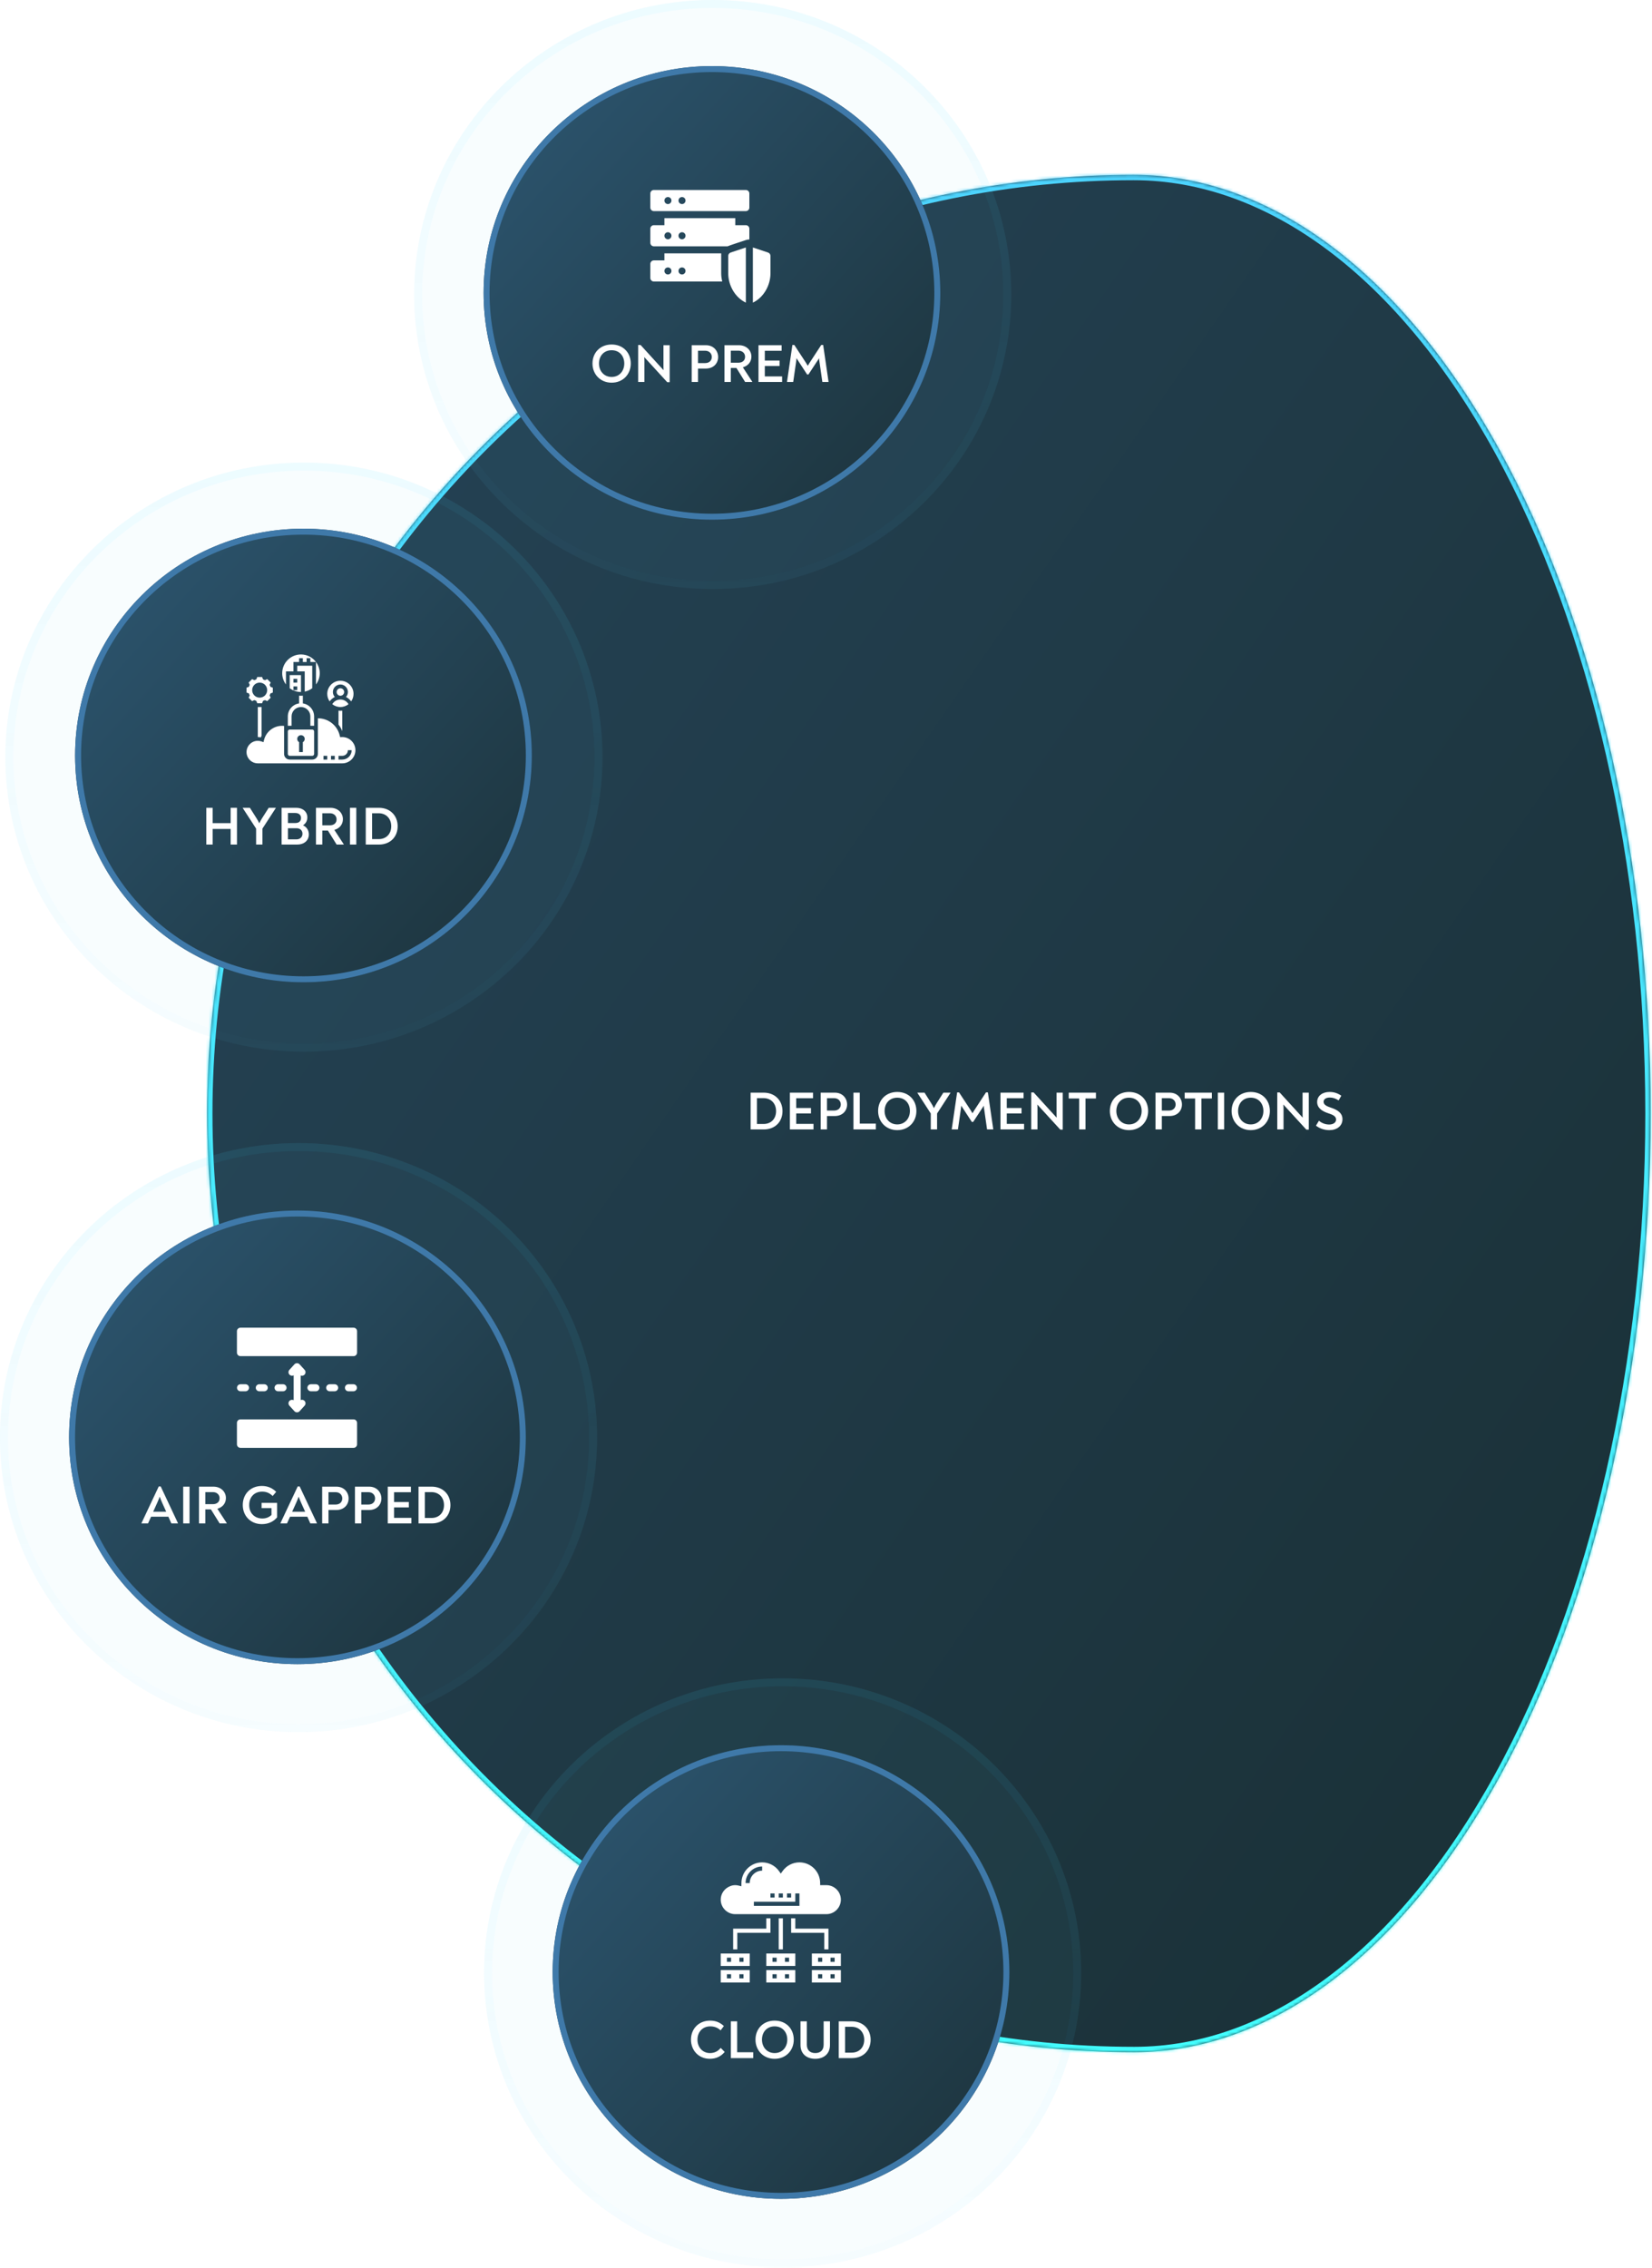 <svg width="550" height="755" viewBox="0 0 550 755" fill="none" xmlns="http://www.w3.org/2000/svg">
<g filter="url(#filter0_b_135_382)">
<mask id="path-1-inside-1_135_382" fill="white">
<path d="M159.362 591.671C217.254 650.276 295.772 683.2 377.644 683.2C423.24 683.2 466.968 650.276 499.209 591.671C531.45 533.066 549.563 453.581 549.563 370.701C549.563 287.821 531.45 208.336 499.209 149.731C466.968 91.126 423.02 58.202 377.424 58.202C295.553 58.202 217.254 91.126 159.362 149.731C101.47 208.336 68.947 287.821 68.947 370.701C68.947 453.581 101.47 533.066 159.362 591.671Z"/>
</mask>
<path d="M159.362 591.671C217.254 650.276 295.772 683.2 377.644 683.2C423.24 683.2 466.968 650.276 499.209 591.671C531.45 533.066 549.563 453.581 549.563 370.701C549.563 287.821 531.45 208.336 499.209 149.731C466.968 91.126 423.02 58.202 377.424 58.202C295.553 58.202 217.254 91.126 159.362 149.731C101.47 208.336 68.947 287.821 68.947 370.701C68.947 453.581 101.47 533.066 159.362 591.671Z" fill="url(#paint0_linear_135_382)"/>
<path d="M159.362 591.671L158.088 592.93L158.088 592.93L159.362 591.671ZM68.947 370.701L67.156 370.701L68.947 370.701ZM159.362 149.731L160.636 150.989L160.636 150.989L159.362 149.731ZM377.424 58.202L377.424 56.411L377.424 56.411L377.424 58.202ZM499.209 591.671L500.778 592.534L500.778 592.534L499.209 591.671ZM499.209 149.731L500.778 148.868L500.778 148.868L499.209 149.731ZM377.644 681.409C296.255 681.409 218.194 648.679 160.636 590.413L158.088 592.93C216.314 651.873 295.29 684.991 377.644 684.991V681.409ZM160.636 590.413C103.078 532.145 70.738 453.113 70.738 370.701L67.156 370.701C67.156 454.049 99.863 533.987 158.088 592.93L160.636 590.413ZM70.738 370.701C70.738 288.289 103.078 209.257 160.636 150.989L158.088 148.472C99.863 207.415 67.156 287.353 67.156 370.701L70.738 370.701ZM160.636 150.989C218.195 92.722 296.036 59.993 377.424 59.993L377.424 56.411C295.069 56.411 216.313 89.53 158.088 148.472L160.636 150.989ZM377.644 684.991C424.172 684.991 468.385 651.416 500.778 592.534L497.64 590.808C465.551 649.136 422.308 681.409 377.644 681.409V684.991ZM500.778 592.534C533.196 533.609 551.354 453.811 551.354 370.701H547.772C547.772 453.35 529.705 532.524 497.64 590.808L500.778 592.534ZM551.354 370.701C551.354 287.59 533.196 207.793 500.778 148.868L497.64 150.594C529.705 208.878 547.772 288.052 547.772 370.701H551.354ZM500.778 148.868C468.383 89.983 423.95 56.411 377.424 56.411L377.424 59.993C422.09 59.993 465.553 92.269 497.64 150.594L500.778 148.868Z" fill="url(#paint1_linear_135_382)" mask="url(#path-1-inside-1_135_382)"/>
</g>
<g opacity="0.1" filter="url(#filter1_b_135_382)">
<path d="M237.284 6.72027e-05C292.176 7.44009e-05 336.675 43.898 336.675 98.048C336.675 152.198 292.176 196.095 237.284 196.095C182.392 196.095 137.893 152.198 137.893 98.048C137.893 43.898 182.392 6.00045e-05 237.284 6.72027e-05Z" fill="#56CCF2" fill-opacity="0.44"/>
<path d="M237.284 1.325C291.461 1.325 335.35 44.646 335.35 98.048C335.35 151.449 291.461 194.771 237.284 194.771C183.107 194.77 139.218 151.449 139.218 98.048C139.218 44.646 183.107 1.325 237.284 1.325Z" stroke="url(#paint2_linear_135_382)" stroke-width="2.65"/>
</g>
<g filter="url(#filter2_b_135_382)">
<ellipse cx="237.027" cy="97.507" rx="76.027" ry="75.507" fill="url(#paint3_linear_135_382)"/>
<path d="M312.061 97.507C312.061 138.653 278.474 172.02 237.027 172.02C195.581 172.02 161.994 138.653 161.994 97.507C161.994 56.361 195.581 22.994 237.027 22.994C278.474 22.994 312.061 56.361 312.061 97.507Z" stroke="#3F79A9" stroke-width="1.987"/>
</g>
<g clip-path="url(#clip0_135_382)">
<path d="M217.686 70.281H248.311C248.959 70.281 249.483 69.757 249.483 69.109V64.422C249.483 63.774 248.959 63.25 248.311 63.25H217.686C217.038 63.25 216.514 63.774 216.514 64.422V69.109C216.514 69.757 217.038 70.281 217.686 70.281ZM227.061 65.594C227.708 65.594 228.233 66.118 228.233 66.766C228.233 67.413 227.708 67.938 227.061 67.938C226.414 67.938 225.889 67.413 225.889 66.766C225.889 66.118 226.414 65.594 227.061 65.594ZM222.374 65.594C223.021 65.594 223.545 66.118 223.545 66.766C223.545 67.413 223.021 67.938 222.374 67.938C221.726 67.938 221.202 67.413 221.202 66.766C221.202 66.118 221.726 65.594 222.374 65.594Z" fill="white"/>
<path d="M217.686 93.719H240.434C240.241 92.835 240.108 91.931 240.108 90.995V84.344H221.202V86.687H217.686C217.038 86.687 216.514 87.212 216.514 87.859V92.547C216.514 93.194 217.038 93.719 217.686 93.719ZM227.061 89.031C227.708 89.031 228.233 89.556 228.233 90.203C228.233 90.85 227.708 91.375 227.061 91.375C226.414 91.375 225.889 90.85 225.889 90.203C225.889 89.556 226.414 89.031 227.061 89.031ZM222.374 89.031C223.021 89.031 223.545 89.556 223.545 90.203C223.545 90.85 223.021 91.375 222.374 91.375C221.726 91.375 221.202 90.85 221.202 90.203C221.202 89.556 221.726 89.031 222.374 89.031Z" fill="white"/>
<path d="M217.686 82H242.231C243.078 81.629 246.165 80.651 248.371 79.9C248.73 79.781 249.104 79.72 249.483 79.72V76.141C249.483 75.493 248.959 74.969 248.311 74.969H244.795V72.625H221.202V74.969H217.686C217.038 74.969 216.514 75.493 216.514 76.141V80.828C216.514 81.476 217.038 82 217.686 82ZM227.061 79.656C226.414 79.656 225.889 79.132 225.889 78.484C225.889 77.837 226.414 77.312 227.061 77.312C227.708 77.312 228.233 77.837 228.233 78.484C228.233 79.132 227.708 79.656 227.061 79.656ZM222.374 77.312C223.021 77.312 223.545 77.837 223.545 78.484C223.545 79.132 223.021 79.656 222.374 79.656C221.726 79.656 221.202 79.132 221.202 78.484C221.202 77.837 221.726 77.312 222.374 77.312Z" fill="white"/>
<path d="M255.712 84.077L250.654 82.391V100.75C254.229 99.05 256.513 95.016 256.513 90.995V85.189C256.513 84.684 256.19 84.236 255.712 84.077V84.077Z" fill="white"/>
<path d="M242.451 85.189V90.995C242.451 95.016 244.735 99.05 248.311 100.75V82.391L243.252 84.077C242.774 84.236 242.451 84.684 242.451 85.189Z" fill="white"/>
</g>
<path d="M203.629 127.397C207.409 127.397 210.001 124.607 210.001 121.025C210.001 117.353 207.409 114.689 203.629 114.689C199.885 114.689 197.257 117.353 197.257 121.025C197.257 124.607 199.885 127.397 203.629 127.397ZM203.629 125.489C201.073 125.489 199.417 123.491 199.417 121.025C199.417 118.469 201.073 116.597 203.629 116.597C206.203 116.597 207.841 118.469 207.841 121.025C207.841 123.491 206.203 125.489 203.629 125.489ZM220.884 114.923V121.601C220.884 122.105 220.884 122.663 220.92 123.239C220.506 122.771 220.11 122.339 219.714 121.925L213.27 114.851H212.46V127.163H214.548V120.197C214.548 119.765 214.53 119.315 214.476 118.865C214.836 119.261 215.196 119.657 215.502 119.981L222.144 127.235H222.954V114.923H220.884ZM230.284 127.163H232.39V122.699H234.946C237.664 122.699 239.086 120.863 239.086 118.865C239.086 116.849 237.628 114.923 235 114.923H230.284V127.163ZM232.39 120.881V116.759H234.766C236.134 116.759 236.98 117.695 236.98 118.847C236.98 119.891 236.278 120.881 234.73 120.881H232.39ZM247.32 122.285C249.084 121.781 250.164 120.449 250.164 118.721C250.164 116.561 248.436 114.923 246.006 114.923H241.2V127.163H243.306V122.501H245.178L248.076 127.163H250.47V127.109L247.32 122.285ZM243.306 120.755V116.741H245.844C247.158 116.741 248.058 117.605 248.058 118.775C248.058 119.981 247.212 120.755 245.808 120.755H243.306ZM254.627 125.309V121.835H259.541V120.035H254.627V116.777H260.225V114.923H252.521V127.163H260.387V125.309H254.627ZM274.055 114.833H273.425L269.717 120.503C269.447 120.917 269.177 121.349 268.943 121.781C268.691 121.349 268.421 120.917 268.151 120.503L264.443 114.833H263.813L262.013 127.163H264.083L265.037 120.521C265.091 120.089 265.163 119.693 265.199 119.243C265.433 119.657 265.685 120.035 265.937 120.413L268.709 124.661H269.159L271.949 120.413C272.219 120.035 272.471 119.639 272.687 119.261C272.705 119.657 272.759 120.071 272.831 120.503L273.785 127.163H275.855L274.055 114.833Z" fill="white"/>
<g opacity="0.1" filter="url(#filter3_b_135_382)">
<path d="M101.181 154.011C156.073 154.011 200.572 197.908 200.572 252.059C200.572 306.209 156.073 350.106 101.181 350.106C46.289 350.106 1.791 306.209 1.791 252.058C1.791 197.908 46.289 154.011 101.181 154.011Z" fill="#56CCF2" fill-opacity="0.44"/>
<path d="M101.181 155.336C155.359 155.336 199.247 198.657 199.247 252.059C199.247 305.46 155.359 348.781 101.181 348.781C47.004 348.781 3.115 305.46 3.116 252.059C3.116 198.657 47.004 155.336 101.181 155.336Z" stroke="url(#paint4_linear_135_382)" stroke-width="2.65"/>
</g>
<g filter="url(#filter4_b_135_382)">
<ellipse cx="101.027" cy="251.507" rx="76.027" ry="75.507" fill="url(#paint5_linear_135_382)"/>
<path d="M176.061 251.507C176.061 292.653 142.474 326.02 101.027 326.02C59.581 326.02 25.994 292.653 25.994 251.507C25.994 210.361 59.581 176.994 101.027 176.994C142.474 176.994 176.061 210.361 176.061 251.507Z" stroke="#3F79A9" stroke-width="1.987"/>
</g>
<path d="M104.578 238.5C104.578 236.301 102.944 234.48 100.828 234.175V231.594C100.621 231.611 100.414 231.625 100.203 231.625C99.991 231.625 99.784 231.611 99.578 231.594V234.175C97.461 234.48 95.828 236.301 95.828 238.5V241.625H97.078V238.5C97.078 236.777 98.48 235.375 100.203 235.375C101.926 235.375 103.328 236.777 103.328 238.5V241.625H104.578V238.5Z" fill="white"/>
<path d="M112.702 236.588V241.216C113.213 241.869 113.638 242.598 113.952 243.394V236.588C113.747 236.612 113.538 236.625 113.327 236.625C113.116 236.625 112.908 236.612 112.702 236.588Z" fill="white"/>
<path d="M86.851 245.483C86.918 245.281 86.995 245.084 87.078 244.891V235.375H85.828V245.375C86.171 245.375 86.513 245.411 86.851 245.483Z" fill="white"/>
<path d="M113.953 245.375C113.919 245.375 113.886 245.378 113.853 245.38L113.24 245.409L113.121 244.905C112.321 241.501 109.322 239.125 105.828 239.125V243.5V244.125V251C105.828 252.034 104.986 252.875 103.953 252.875H96.453C95.419 252.875 94.578 252.034 94.578 251V244.125V243.5V241.667C94.371 241.646 94.163 241.625 93.953 241.625C91.063 241.625 88.568 243.588 87.886 246.399L87.723 247.07L87.071 246.841C86.663 246.698 86.245 246.625 85.828 246.625C83.76 246.625 82.078 248.307 82.078 250.375C82.078 252.443 83.76 254.125 85.828 254.125H113.953C116.365 254.125 118.328 252.163 118.328 249.75C118.328 247.338 116.365 245.375 113.953 245.375ZM108.953 252.875H107.703V251.625H108.953V252.875ZM111.453 252.875H110.203V251.625H111.453V252.875ZM113.953 252.875H112.703V251.625H113.953C114.986 251.625 115.828 250.784 115.828 249.75H117.078C117.078 251.473 115.676 252.875 113.953 252.875Z" fill="white"/>
<path d="M96.453 242.875C96.108 242.875 95.828 243.156 95.828 243.5V251C95.828 251.345 96.108 251.625 96.453 251.625H103.953C104.298 251.625 104.578 251.345 104.578 251V243.5C104.578 243.156 104.298 242.875 103.953 242.875H96.453ZM100.828 247.077V250.375H99.578V247.077C99.206 246.861 98.953 246.462 98.953 246C98.953 245.31 99.512 244.75 100.203 244.75C100.893 244.75 101.453 245.31 101.453 246C101.453 246.462 101.2 246.86 100.828 247.077Z" fill="white"/>
<path d="M113.328 231.625C114.018 231.625 114.578 231.066 114.578 230.375C114.578 229.685 114.018 229.125 113.328 229.125C112.637 229.125 112.078 229.685 112.078 230.375C112.078 231.066 112.637 231.625 113.328 231.625Z" fill="white"/>
<path d="M113.327 232.875C112.197 232.875 111.18 233.476 110.626 234.435C111.371 235.022 112.308 235.375 113.327 235.375C114.347 235.375 115.283 235.022 116.028 234.435C115.475 233.476 114.457 232.875 113.327 232.875Z" fill="white"/>
<path d="M111.474 232.037C111.077 231.595 110.828 231.016 110.828 230.375C110.828 228.996 111.949 227.875 113.328 227.875C114.707 227.875 115.828 228.996 115.828 230.375C115.828 231.016 115.579 231.595 115.182 232.037C115.874 232.36 116.466 232.868 116.909 233.506C117.408 232.796 117.703 231.933 117.703 231C117.703 228.588 115.74 226.625 113.328 226.625C110.916 226.625 108.953 228.588 108.953 231C108.953 231.933 109.249 232.796 109.748 233.506C110.191 232.868 110.783 232.361 111.474 232.037Z" fill="white"/>
<path d="M83.135 231.521L82.784 232.27L83.933 233.418L84.684 233.066L85.321 233.331L85.453 233.61L85.641 234.125H87.264L87.548 233.346L88.221 233.067L88.971 233.418L90.12 232.27L89.77 231.521L90.036 230.877L90.313 230.75L90.828 230.562V228.938L90.049 228.655L89.771 227.979L90.121 227.23L88.972 226.082L88.221 226.433L87.585 226.169L87.452 225.89L87.264 225.375H85.641L85.358 226.154L84.684 226.433L83.934 226.082L82.785 227.23L83.135 227.979L82.87 228.623L82.593 228.751L82.078 228.938V230.563L82.856 230.846L83.135 231.521ZM86.453 227.25C87.833 227.25 88.953 228.37 88.953 229.75C88.953 231.131 87.833 232.25 86.453 232.25C85.072 232.25 83.953 231.131 83.953 229.75C83.953 228.37 85.072 227.25 86.453 227.25Z" fill="white"/>
<path d="M95.203 223.5H97.703V220.375H99.578V219.125H100.828V220.375H102.078V219.125H103.328V220.375H105.191C104.049 218.861 102.241 217.875 100.203 217.875C96.756 217.875 93.953 220.679 93.953 224.125C93.953 225.526 94.421 226.816 95.203 227.859V223.5Z" fill="white"/>
<path d="M105.203 220.391V227.859C105.984 226.816 106.453 225.526 106.453 224.126C106.453 222.725 105.984 221.434 105.203 220.391V220.391Z" fill="white"/>
<path d="M103.953 229.113V221.625H98.953V223.5H101.453V230.249C102.378 230.061 103.225 229.662 103.953 229.113Z" fill="white"/>
<path d="M96.453 229.113C97.499 229.901 98.795 230.375 100.203 230.375V224.75H96.453V229.113ZM97.703 226H98.953V227.25H97.703V226ZM97.703 228.5H98.953V229.75H97.703V228.5Z" fill="white"/>
<path d="M68.687 281.163H70.793V275.961H76.787V281.163H78.893V268.923H76.787V274.035H70.793V268.923H68.687V281.163ZM89.463 268.923L87.249 272.397C86.907 272.937 86.619 273.459 86.331 274.089C86.043 273.477 85.755 272.973 85.395 272.397L83.199 268.923H80.805V268.977L85.269 275.853V281.163H87.375V275.853L91.839 268.977V268.923H89.463ZM100.882 274.755C101.764 274.197 102.322 273.297 102.322 272.127C102.322 270.219 100.792 268.923 98.65 268.923H93.754V281.163H98.992C101.224 281.163 102.826 279.813 102.826 277.779C102.826 276.375 102.052 275.277 100.882 274.755ZM95.859 270.651H98.29C99.442 270.651 100.216 271.263 100.216 272.289C100.216 273.369 99.549 273.999 98.326 273.999H95.859V270.651ZM98.65 279.435H95.859V275.727H98.722C99.909 275.727 100.702 276.447 100.702 277.563C100.702 278.715 99.874 279.435 98.65 279.435ZM111.317 276.285C113.081 275.781 114.161 274.449 114.161 272.721C114.161 270.561 112.433 268.923 110.003 268.923H105.197V281.163H107.303V276.501H109.175L112.073 281.163H114.467V281.109L111.317 276.285ZM107.303 274.755V270.741H109.841C111.155 270.741 112.055 271.605 112.055 272.775C112.055 273.981 111.209 274.755 109.805 274.755H107.303ZM116.517 281.163H118.623V268.923H116.517V281.163ZM121.773 281.163H126.165C129.927 281.163 132.393 278.607 132.393 275.061C132.393 271.497 129.855 268.923 126.147 268.923H121.773V281.163ZM123.879 279.345V270.741H126.057C128.631 270.741 130.251 272.577 130.251 275.061C130.251 277.545 128.667 279.345 126.075 279.345H123.879Z" fill="white"/>
<g opacity="0.1" filter="url(#filter5_b_135_382)">
<path d="M99.391 380.551C154.283 380.551 198.782 424.448 198.782 478.598C198.782 532.749 154.283 576.646 99.391 576.646C44.499 576.646 5.75646e-06 532.749 1.28574e-05 478.598C1.99584e-05 424.448 44.499 380.551 99.391 380.551Z" fill="#56CCF2" fill-opacity="0.44"/>
<path d="M99.391 381.876C153.568 381.876 197.457 425.197 197.457 478.598C197.457 532 153.568 575.321 99.391 575.321C45.214 575.321 1.325 532 1.325 478.598C1.325 425.197 45.214 381.876 99.391 381.876Z" stroke="url(#paint6_linear_135_382)" stroke-width="2.65"/>
</g>
<g filter="url(#filter6_b_135_382)">
<ellipse cx="99.027" cy="478.507" rx="76.027" ry="75.507" fill="url(#paint7_linear_135_382)"/>
<path d="M174.061 478.507C174.061 519.653 140.474 553.02 99.027 553.02C57.581 553.02 23.994 519.653 23.994 478.507C23.994 437.361 57.581 403.994 99.027 403.994C140.474 403.994 174.061 437.361 174.061 478.507Z" stroke="#3F79A9" stroke-width="1.987"/>
</g>
<g clip-path="url(#clip1_135_382)">
<path d="M117.667 463.172H116.015C115.368 463.172 114.843 462.647 114.843 462C114.843 461.353 115.368 460.828 116.015 460.828H117.667C118.314 460.828 118.839 461.353 118.839 462C118.839 462.647 118.314 463.172 117.667 463.172Z" fill="white"/>
<path d="M111.417 463.172H109.766C109.118 463.172 108.594 462.647 108.594 462C108.594 461.353 109.118 460.828 109.766 460.828H111.417C112.065 460.828 112.589 461.353 112.589 462C112.589 462.647 112.065 463.172 111.417 463.172Z" fill="white"/>
<path d="M105.167 463.172H103.516C102.868 463.172 102.344 462.647 102.344 462C102.344 461.353 102.868 460.828 103.516 460.828H105.167C105.815 460.828 106.339 461.353 106.339 462C106.339 462.647 105.815 463.172 105.167 463.172Z" fill="white"/>
<path d="M81.73 463.172H80.078C79.431 463.172 78.906 462.647 78.906 462C78.906 461.353 79.431 460.828 80.078 460.828H81.73C82.377 460.828 82.902 461.353 82.902 462C82.902 462.647 82.377 463.172 81.73 463.172Z" fill="white"/>
<path d="M87.98 463.172H86.328C85.681 463.172 85.156 462.647 85.156 462C85.156 461.353 85.681 460.828 86.328 460.828H87.98C88.627 460.828 89.152 461.353 89.152 462C89.152 462.647 88.627 463.172 87.98 463.172V463.172Z" fill="white"/>
<path d="M94.229 463.172H92.578C91.93 463.172 91.406 462.647 91.406 462C91.406 461.353 91.93 460.828 92.578 460.828H94.229C94.877 460.828 95.401 461.353 95.401 462C95.401 462.647 94.877 463.172 94.229 463.172Z" fill="white"/>
<path d="M100.112 466.087V457.913C100.523 458.075 100.99 457.998 101.329 457.693C101.809 457.259 101.845 456.518 101.411 456.038L99.751 454.202C99.528 453.957 99.213 453.817 98.882 453.817C98.55 453.817 98.235 453.957 98.013 454.202L96.352 456.038C95.918 456.518 95.954 457.259 96.434 457.693C96.81 458.033 97.345 458.083 97.768 457.859V466.141C97.345 465.918 96.81 465.967 96.434 466.307C95.955 466.741 95.918 467.482 96.352 467.962L98.013 469.798C98.235 470.043 98.55 470.184 98.882 470.184C99.213 470.184 99.528 470.043 99.751 469.798L101.411 467.962C101.846 467.482 101.809 466.741 101.329 466.307C100.987 465.998 100.514 465.929 100.112 466.087Z" fill="white"/>
<path d="M117.71 451.474H80.054C79.407 451.474 78.882 450.949 78.882 450.302V443.172C78.882 442.525 79.407 442 80.054 442H117.71C118.358 442 118.882 442.525 118.882 443.172V450.302C118.882 450.949 118.358 451.474 117.71 451.474Z" fill="white"/>
<path d="M117.71 482H80.054C79.407 482 78.882 481.476 78.882 480.828V473.698C78.882 473.051 79.407 472.526 80.054 472.526H117.71C118.358 472.526 118.882 473.051 118.882 473.698V480.828C118.882 481.476 118.358 482 117.71 482Z" fill="white"/>
</g>
<path d="M53.501 494.851H52.853L47.075 507.127V507.163H49.289L50.297 504.931H56.057L57.047 507.163H59.261V507.109L53.501 494.851ZM53.177 498.253C53.447 499.045 53.717 499.675 54.005 500.323L55.337 503.275H50.999L52.331 500.323C52.619 499.657 52.889 499.045 53.177 498.253ZM60.994 507.163H63.1V494.923H60.994V507.163ZM72.37 502.285C74.134 501.781 75.214 500.449 75.214 498.721C75.214 496.561 73.486 494.923 71.056 494.923H66.25V507.163H68.356V502.501H70.228L73.126 507.163H75.52V507.109L72.37 502.285ZM68.356 500.755V496.741H70.894C72.208 496.741 73.108 497.605 73.108 498.775C73.108 499.981 72.262 500.755 70.858 500.755H68.356ZM87.088 500.323V502.069H90.382V504.337C89.608 505.111 88.564 505.525 87.358 505.525C84.748 505.525 82.966 503.725 82.966 501.043C82.966 498.433 84.64 496.579 87.286 496.579C88.708 496.579 89.788 497.065 90.778 498.037L91.948 496.651C90.742 495.445 89.194 494.689 87.214 494.689C83.308 494.689 80.824 497.479 80.824 501.025C80.824 504.661 83.416 507.397 87.178 507.397C89.302 507.397 91.03 506.605 92.254 505.147V500.323H87.088ZM99.766 494.851H99.118L93.34 507.127V507.163H95.554L96.562 504.931H102.322L103.312 507.163H105.526V507.109L99.766 494.851ZM99.442 498.253C99.712 499.045 99.982 499.675 100.27 500.323L101.602 503.275H97.264L98.596 500.323C98.884 499.657 99.154 499.045 99.442 498.253ZM107.26 507.163H109.366V502.699H111.922C114.64 502.699 116.062 500.863 116.062 498.865C116.062 496.849 114.604 494.923 111.976 494.923H107.26V507.163ZM109.366 500.881V496.759H111.742C113.11 496.759 113.956 497.695 113.956 498.847C113.956 499.891 113.254 500.881 111.706 500.881H109.366ZM118.176 507.163H120.282V502.699H122.838C125.556 502.699 126.978 500.863 126.978 498.865C126.978 496.849 125.52 494.923 122.892 494.923H118.176V507.163ZM120.282 500.881V496.759H122.658C124.026 496.759 124.872 497.695 124.872 498.847C124.872 499.891 124.17 500.881 122.622 500.881H120.282ZM131.198 505.309V501.835H136.112V500.035H131.198V496.777H136.796V494.923H129.092V507.163H136.958V505.309H131.198ZM139.34 507.163H143.732C147.494 507.163 149.96 504.607 149.96 501.061C149.96 497.497 147.422 494.923 143.714 494.923H139.34V507.163ZM141.446 505.345V496.741H143.624C146.198 496.741 147.818 498.577 147.818 501.061C147.818 503.545 146.234 505.345 143.642 505.345H141.446Z" fill="white"/>
<g opacity="0.1" filter="url(#filter7_b_135_382)">
<path d="M260.565 558.738C315.457 558.738 359.956 602.635 359.956 656.785C359.956 710.936 315.457 754.833 260.565 754.833C205.673 754.833 161.174 710.936 161.174 656.785C161.174 602.635 205.673 558.738 260.565 558.738Z" fill="#56CCF2" fill-opacity="0.44"/>
<path d="M260.565 560.063C314.742 560.063 358.631 603.384 358.631 656.785C358.631 710.187 314.742 753.508 260.565 753.508C206.388 753.508 162.499 710.187 162.499 656.785C162.499 603.384 206.388 560.063 260.565 560.063Z" stroke="url(#paint8_linear_135_382)" stroke-width="2.65"/>
</g>
<g filter="url(#filter8_b_135_382)">
<ellipse cx="260.027" cy="656.507" rx="76.027" ry="75.507" fill="url(#paint9_linear_135_382)"/>
<path d="M335.061 656.507C335.061 697.653 301.474 731.02 260.027 731.02C218.581 731.02 184.994 697.653 184.994 656.507C184.994 615.361 218.581 581.994 260.027 581.994C301.474 581.994 335.061 615.361 335.061 656.507Z" stroke="#3F79A9" stroke-width="1.987"/>
</g>
<g clip-path="url(#clip2_135_382)">
<path d="M275.811 648.966V642.069H264.777V638.621H263.397V643.449H274.432V648.966H275.811Z" fill="white"/>
<path d="M244.777 637.242H275.122C277.784 637.242 279.949 635.076 279.949 632.414C279.949 629.752 277.784 627.587 275.122 627.587H273.053V626.897C273.053 623.094 269.959 620.001 266.156 620.001C263.917 620.001 261.809 621.099 260.515 622.938L259.951 623.741L259.387 622.938C258.094 621.099 255.984 620.001 253.743 620.001C249.94 620.001 246.846 623.094 246.846 626.897L246.822 627.962L245.982 627.745C245.571 627.639 245.169 627.587 244.775 627.587C244.255 627.587 243.746 627.679 243.238 627.865C241.211 628.606 239.921 630.42 239.95 632.485C239.988 635.108 242.153 637.242 244.777 637.242V637.242ZM262.018 630.345H263.398V631.725H262.018V630.345ZM259.26 630.345H260.639V631.725H259.26V630.345ZM256.501 630.345H257.881V631.725H256.501V630.345ZM264.777 633.104V630.345H266.156V634.483H250.984V633.104H264.777ZM253.743 621.38V622.759C251.461 622.759 249.605 624.615 249.605 626.897H248.225C248.225 623.855 250.701 621.38 253.743 621.38Z" fill="white"/>
<path d="M244.087 642.069V648.966H245.466V643.449H256.501V638.621H255.121V642.069H244.087Z" fill="white"/>
<path d="M255.122 660H264.777V655.862H255.122V660ZM261.329 657.242H262.708V658.621H261.329V657.242ZM257.191 657.242H258.57V658.621H257.191V657.242Z" fill="white"/>
<path d="M255.122 654.483H264.777V650.345H255.122V654.483ZM261.329 651.725H262.708V653.104H261.329V651.725ZM257.191 651.725H258.57V653.104H257.191V651.725Z" fill="white"/>
<path d="M239.95 660H249.605V655.862H239.95V660ZM246.157 657.242H247.536V658.621H246.157V657.242ZM242.019 657.242H243.398V658.621H242.019V657.242Z" fill="white"/>
<path d="M239.95 654.483H249.605V650.345H239.95V654.483ZM246.157 651.725H247.536V653.104H246.157V651.725ZM242.019 651.725H243.398V653.104H242.019V651.725Z" fill="white"/>
<path d="M259.26 638.621H260.639V648.966H259.26V638.621Z" fill="white"/>
<path d="M270.294 654.483H279.949V650.345H270.294V654.483ZM276.501 651.725H277.88V653.104H276.501V651.725ZM272.363 651.725H273.742V653.104H272.363V651.725Z" fill="white"/>
<path d="M270.294 660H279.949V655.862H270.294V660ZM276.501 657.242H277.88V658.621H276.501V657.242ZM272.363 657.242H273.742V658.621H272.363V657.242Z" fill="white"/>
</g>
<path d="M236.344 685.397C238.432 685.397 240.088 684.551 241.276 683.111L239.944 681.761C239.134 682.805 237.946 683.489 236.38 683.489C233.896 683.489 232.204 681.545 232.204 679.025C232.204 676.451 233.932 674.597 236.452 674.597C237.946 674.597 239.026 675.101 239.908 675.929L241.006 674.489C239.656 673.247 238.252 672.689 236.398 672.689C232.69 672.689 230.044 675.353 230.044 679.025C230.044 682.553 232.564 685.397 236.344 685.397ZM243.313 685.163H250.765V683.219H245.419V672.923H243.313V685.163ZM257.896 685.397C261.676 685.397 264.268 682.607 264.268 679.025C264.268 675.353 261.676 672.689 257.896 672.689C254.152 672.689 251.524 675.353 251.524 679.025C251.524 682.607 254.152 685.397 257.896 685.397ZM257.896 683.489C255.34 683.489 253.684 681.491 253.684 679.025C253.684 676.469 255.34 674.597 257.896 674.597C260.47 674.597 262.108 676.469 262.108 679.025C262.108 681.491 260.47 683.489 257.896 683.489ZM271.425 685.397C274.251 685.397 276.321 683.759 276.321 680.825V672.923H274.215V680.681C274.215 682.571 273.099 683.489 271.425 683.489C269.751 683.489 268.617 682.571 268.617 680.681V672.923H266.511V680.825C266.511 683.759 268.581 685.397 271.425 685.397ZM279.243 685.163H283.635C287.397 685.163 289.863 682.607 289.863 679.061C289.863 675.497 287.325 672.923 283.617 672.923H279.243V685.163ZM281.349 683.345V674.741H283.527C286.101 674.741 287.721 676.577 287.721 679.061C287.721 681.545 286.137 683.345 283.545 683.345H281.349Z" fill="white"/>
<path d="M249.898 376H254.29C258.052 376 260.518 373.444 260.518 369.898C260.518 366.334 257.98 363.76 254.272 363.76H249.898V376ZM252.004 374.182V365.578H254.182C256.756 365.578 258.376 367.414 258.376 369.898C258.376 372.382 256.792 374.182 254.2 374.182H252.004ZM265.082 374.146V370.672H269.996V368.872H265.082V365.614H270.68V363.76H262.976V376H270.842V374.146H265.082ZM273.224 376H275.33V371.536H277.886C280.604 371.536 282.026 369.7 282.026 367.702C282.026 365.686 280.568 363.76 277.94 363.76H273.224V376ZM275.33 369.718V365.596H277.706C279.074 365.596 279.92 366.532 279.92 367.684C279.92 368.728 279.218 369.718 277.67 369.718H275.33ZM284.14 376H291.592V374.056H286.246V363.76H284.14V376ZM298.723 376.234C302.503 376.234 305.095 373.444 305.095 369.862C305.095 366.19 302.503 363.526 298.723 363.526C294.979 363.526 292.351 366.19 292.351 369.862C292.351 373.444 294.979 376.234 298.723 376.234ZM298.723 374.326C296.167 374.326 294.511 372.328 294.511 369.862C294.511 367.306 296.167 365.434 298.723 365.434C301.297 365.434 302.935 367.306 302.935 369.862C302.935 372.328 301.297 374.326 298.723 374.326ZM314.074 363.76L311.86 367.234C311.518 367.774 311.23 368.296 310.942 368.926C310.654 368.314 310.366 367.81 310.006 367.234L307.81 363.76H305.416V363.814L309.88 370.69V376H311.986V370.69L316.45 363.814V363.76H314.074ZM328.895 363.67H328.265L324.557 369.34C324.287 369.754 324.017 370.186 323.783 370.618C323.531 370.186 323.261 369.754 322.991 369.34L319.283 363.67H318.653L316.853 376H318.923L319.877 369.358C319.931 368.926 320.003 368.53 320.039 368.08C320.273 368.494 320.525 368.872 320.777 369.25L323.549 373.498H323.999L326.789 369.25C327.059 368.872 327.311 368.476 327.527 368.098C327.545 368.494 327.599 368.908 327.671 369.34L328.625 376H330.695L328.895 363.67ZM335.184 374.146V370.672H340.098V368.872H335.184V365.614H340.782V363.76H333.078V376H340.944V374.146H335.184ZM351.75 363.76V370.438C351.75 370.942 351.75 371.5 351.786 372.076C351.372 371.608 350.976 371.176 350.58 370.762L344.136 363.688H343.326V376H345.414V369.034C345.414 368.602 345.396 368.152 345.342 367.702C345.702 368.098 346.062 368.494 346.368 368.818L353.01 376.072H353.82V363.76H351.75ZM364.868 363.76H355.814V365.704H359.288V376H361.394V365.704H364.868V363.76ZM375.874 376.234C379.654 376.234 382.246 373.444 382.246 369.862C382.246 366.19 379.654 363.526 375.874 363.526C372.13 363.526 369.502 366.19 369.502 369.862C369.502 373.444 372.13 376.234 375.874 376.234ZM375.874 374.326C373.318 374.326 371.662 372.328 371.662 369.862C371.662 367.306 373.318 365.434 375.874 365.434C378.448 365.434 380.086 367.306 380.086 369.862C380.086 372.328 378.448 374.326 375.874 374.326ZM384.705 376H386.811V371.536H389.367C392.085 371.536 393.507 369.7 393.507 367.702C393.507 365.686 392.049 363.76 389.421 363.76H384.705V376ZM386.811 369.718V365.596H389.187C390.555 365.596 391.401 366.532 391.401 367.684C391.401 368.728 390.699 369.718 389.151 369.718H386.811ZM403.47 363.76H394.416V365.704H397.89V376H399.996V365.704H403.47V363.76ZM405.447 376H407.553V363.76H405.447V376ZM416.409 376.234C420.189 376.234 422.781 373.444 422.781 369.862C422.781 366.19 420.189 363.526 416.409 363.526C412.665 363.526 410.037 366.19 410.037 369.862C410.037 373.444 412.665 376.234 416.409 376.234ZM416.409 374.326C413.853 374.326 412.197 372.328 412.197 369.862C412.197 367.306 413.853 365.434 416.409 365.434C418.983 365.434 420.621 367.306 420.621 369.862C420.621 372.328 418.983 374.326 416.409 374.326ZM433.664 363.76V370.438C433.664 370.942 433.664 371.5 433.7 372.076C433.286 371.608 432.89 371.176 432.494 370.762L426.05 363.688H425.24V376H427.328V369.034C427.328 368.602 427.31 368.152 427.256 367.702C427.616 368.098 427.976 368.494 428.282 368.818L434.924 376.072H435.734V363.76H433.664ZM442.606 376.234C445.036 376.234 446.944 374.884 446.944 372.598C446.944 370.51 445.288 369.484 443.182 368.782C441.904 368.35 440.662 367.882 440.662 366.784C440.662 365.848 441.616 365.38 442.714 365.38C443.722 365.38 444.622 365.668 445.666 366.334L446.566 364.768C445.234 363.868 444.028 363.526 442.606 363.526C440.392 363.526 438.52 364.732 438.52 366.874C438.52 368.818 440.122 369.934 442.174 370.6C443.56 371.05 444.82 371.536 444.82 372.706C444.82 373.786 443.758 374.362 442.534 374.362C441.256 374.362 440.032 373.894 439.114 373.102L438.124 374.74C439.33 375.694 440.932 376.234 442.606 376.234Z" fill="white"/>
<defs>
<filter id="filter0_b_135_382" x="-7.087" y="-17.832" width="632.684" height="777.066" filterUnits="userSpaceOnUse" color-interpolation-filters="sRGB">
<feFlood flood-opacity="0" result="BackgroundImageFix"/>
<feGaussianBlur in="BackgroundImage" stdDeviation="38.017"/>
<feComposite in2="SourceAlpha" operator="in" result="effect1_backgroundBlur_135_382"/>
<feBlend mode="normal" in="SourceGraphic" in2="effect1_backgroundBlur_135_382" result="shape"/>
</filter>
<filter id="filter1_b_135_382" x="124.643" y="-13.25" width="225.281" height="222.595" filterUnits="userSpaceOnUse" color-interpolation-filters="sRGB">
<feFlood flood-opacity="0" result="BackgroundImageFix"/>
<feGaussianBlur in="BackgroundImage" stdDeviation="6.625"/>
<feComposite in2="SourceAlpha" operator="in" result="effect1_backgroundBlur_135_382"/>
<feBlend mode="normal" in="SourceGraphic" in2="effect1_backgroundBlur_135_382" result="shape"/>
</filter>
<filter id="filter2_b_135_382" x="141.301" y="2.301" width="191.453" height="190.412" filterUnits="userSpaceOnUse" color-interpolation-filters="sRGB">
<feFlood flood-opacity="0" result="BackgroundImageFix"/>
<feGaussianBlur in="BackgroundImage" stdDeviation="9.85"/>
<feComposite in2="SourceAlpha" operator="in" result="effect1_backgroundBlur_135_382"/>
<feBlend mode="normal" in="SourceGraphic" in2="effect1_backgroundBlur_135_382" result="shape"/>
</filter>
<filter id="filter3_b_135_382" x="-11.459" y="140.761" width="225.281" height="222.595" filterUnits="userSpaceOnUse" color-interpolation-filters="sRGB">
<feFlood flood-opacity="0" result="BackgroundImageFix"/>
<feGaussianBlur in="BackgroundImage" stdDeviation="6.625"/>
<feComposite in2="SourceAlpha" operator="in" result="effect1_backgroundBlur_135_382"/>
<feBlend mode="normal" in="SourceGraphic" in2="effect1_backgroundBlur_135_382" result="shape"/>
</filter>
<filter id="filter4_b_135_382" x="5.301" y="156.301" width="191.453" height="190.412" filterUnits="userSpaceOnUse" color-interpolation-filters="sRGB">
<feFlood flood-opacity="0" result="BackgroundImageFix"/>
<feGaussianBlur in="BackgroundImage" stdDeviation="9.85"/>
<feComposite in2="SourceAlpha" operator="in" result="effect1_backgroundBlur_135_382"/>
<feBlend mode="normal" in="SourceGraphic" in2="effect1_backgroundBlur_135_382" result="shape"/>
</filter>
<filter id="filter5_b_135_382" x="-13.25" y="367.301" width="225.281" height="222.595" filterUnits="userSpaceOnUse" color-interpolation-filters="sRGB">
<feFlood flood-opacity="0" result="BackgroundImageFix"/>
<feGaussianBlur in="BackgroundImage" stdDeviation="6.625"/>
<feComposite in2="SourceAlpha" operator="in" result="effect1_backgroundBlur_135_382"/>
<feBlend mode="normal" in="SourceGraphic" in2="effect1_backgroundBlur_135_382" result="shape"/>
</filter>
<filter id="filter6_b_135_382" x="3.301" y="383.301" width="191.453" height="190.412" filterUnits="userSpaceOnUse" color-interpolation-filters="sRGB">
<feFlood flood-opacity="0" result="BackgroundImageFix"/>
<feGaussianBlur in="BackgroundImage" stdDeviation="9.85"/>
<feComposite in2="SourceAlpha" operator="in" result="effect1_backgroundBlur_135_382"/>
<feBlend mode="normal" in="SourceGraphic" in2="effect1_backgroundBlur_135_382" result="shape"/>
</filter>
<filter id="filter7_b_135_382" x="147.925" y="545.488" width="225.281" height="222.595" filterUnits="userSpaceOnUse" color-interpolation-filters="sRGB">
<feFlood flood-opacity="0" result="BackgroundImageFix"/>
<feGaussianBlur in="BackgroundImage" stdDeviation="6.625"/>
<feComposite in2="SourceAlpha" operator="in" result="effect1_backgroundBlur_135_382"/>
<feBlend mode="normal" in="SourceGraphic" in2="effect1_backgroundBlur_135_382" result="shape"/>
</filter>
<filter id="filter8_b_135_382" x="164.301" y="561.301" width="191.453" height="190.412" filterUnits="userSpaceOnUse" color-interpolation-filters="sRGB">
<feFlood flood-opacity="0" result="BackgroundImageFix"/>
<feGaussianBlur in="BackgroundImage" stdDeviation="9.85"/>
<feComposite in2="SourceAlpha" operator="in" result="effect1_backgroundBlur_135_382"/>
<feBlend mode="normal" in="SourceGraphic" in2="effect1_backgroundBlur_135_382" result="shape"/>
</filter>
<linearGradient id="paint0_linear_135_382" x1="68.947" y1="120.702" x2="657.13" y2="527.777" gradientUnits="userSpaceOnUse">
<stop stop-color="#254356"/>
<stop offset="1" stop-color="#192F34"/>
</linearGradient>
<linearGradient id="paint1_linear_135_382" x1="309.255" y1="58.202" x2="309.255" y2="683.2" gradientUnits="userSpaceOnUse">
<stop stop-color="#4CD4FF"/>
<stop offset="1" stop-color="#42FFFF"/>
</linearGradient>
<linearGradient id="paint2_linear_135_382" x1="238.148" y1="-15.347" x2="238.148" y2="196.095" gradientUnits="userSpaceOnUse">
<stop stop-color="#42DDFF"/>
<stop offset="1" stop-color="#4CD4FF" stop-opacity="0.24"/>
</linearGradient>
<linearGradient id="paint3_linear_135_382" x1="161" y1="37.101" x2="312.119" y2="174.046" gradientUnits="userSpaceOnUse">
<stop stop-color="#2C556F"/>
<stop offset="1" stop-color="#1C323A"/>
</linearGradient>
<linearGradient id="paint4_linear_135_382" x1="102.046" y1="138.664" x2="102.046" y2="350.106" gradientUnits="userSpaceOnUse">
<stop stop-color="#42DDFF"/>
<stop offset="1" stop-color="#4CD4FF" stop-opacity="0.24"/>
</linearGradient>
<linearGradient id="paint5_linear_135_382" x1="25" y1="191.101" x2="176.119" y2="328.046" gradientUnits="userSpaceOnUse">
<stop stop-color="#2C556F"/>
<stop offset="1" stop-color="#1C323A"/>
</linearGradient>
<linearGradient id="paint6_linear_135_382" x1="100.255" y1="365.204" x2="100.255" y2="576.646" gradientUnits="userSpaceOnUse">
<stop stop-color="#42DDFF"/>
<stop offset="1" stop-color="#4CD4FF" stop-opacity="0.24"/>
</linearGradient>
<linearGradient id="paint7_linear_135_382" x1="23" y1="418.101" x2="174.119" y2="555.046" gradientUnits="userSpaceOnUse">
<stop stop-color="#2C556F"/>
<stop offset="1" stop-color="#1C323A"/>
</linearGradient>
<linearGradient id="paint8_linear_135_382" x1="261.429" y1="543.391" x2="261.429" y2="754.833" gradientUnits="userSpaceOnUse">
<stop stop-color="#42DDFF"/>
<stop offset="1" stop-color="#4CD4FF" stop-opacity="0.24"/>
</linearGradient>
<linearGradient id="paint9_linear_135_382" x1="184" y1="596.101" x2="335.119" y2="733.046" gradientUnits="userSpaceOnUse">
<stop stop-color="#2C556F"/>
<stop offset="1" stop-color="#1C323A"/>
</linearGradient>
<clipPath id="clip0_135_382">
<rect width="40" height="40" fill="white" transform="translate(216.514 62)"/>
</clipPath>
<clipPath id="clip1_135_382">
<rect width="40" height="40" fill="white" transform="translate(78.882 442)"/>
</clipPath>
<clipPath id="clip2_135_382">
<rect width="40" height="40" fill="white" transform="translate(239.949 620)"/>
</clipPath>
</defs>
</svg>

